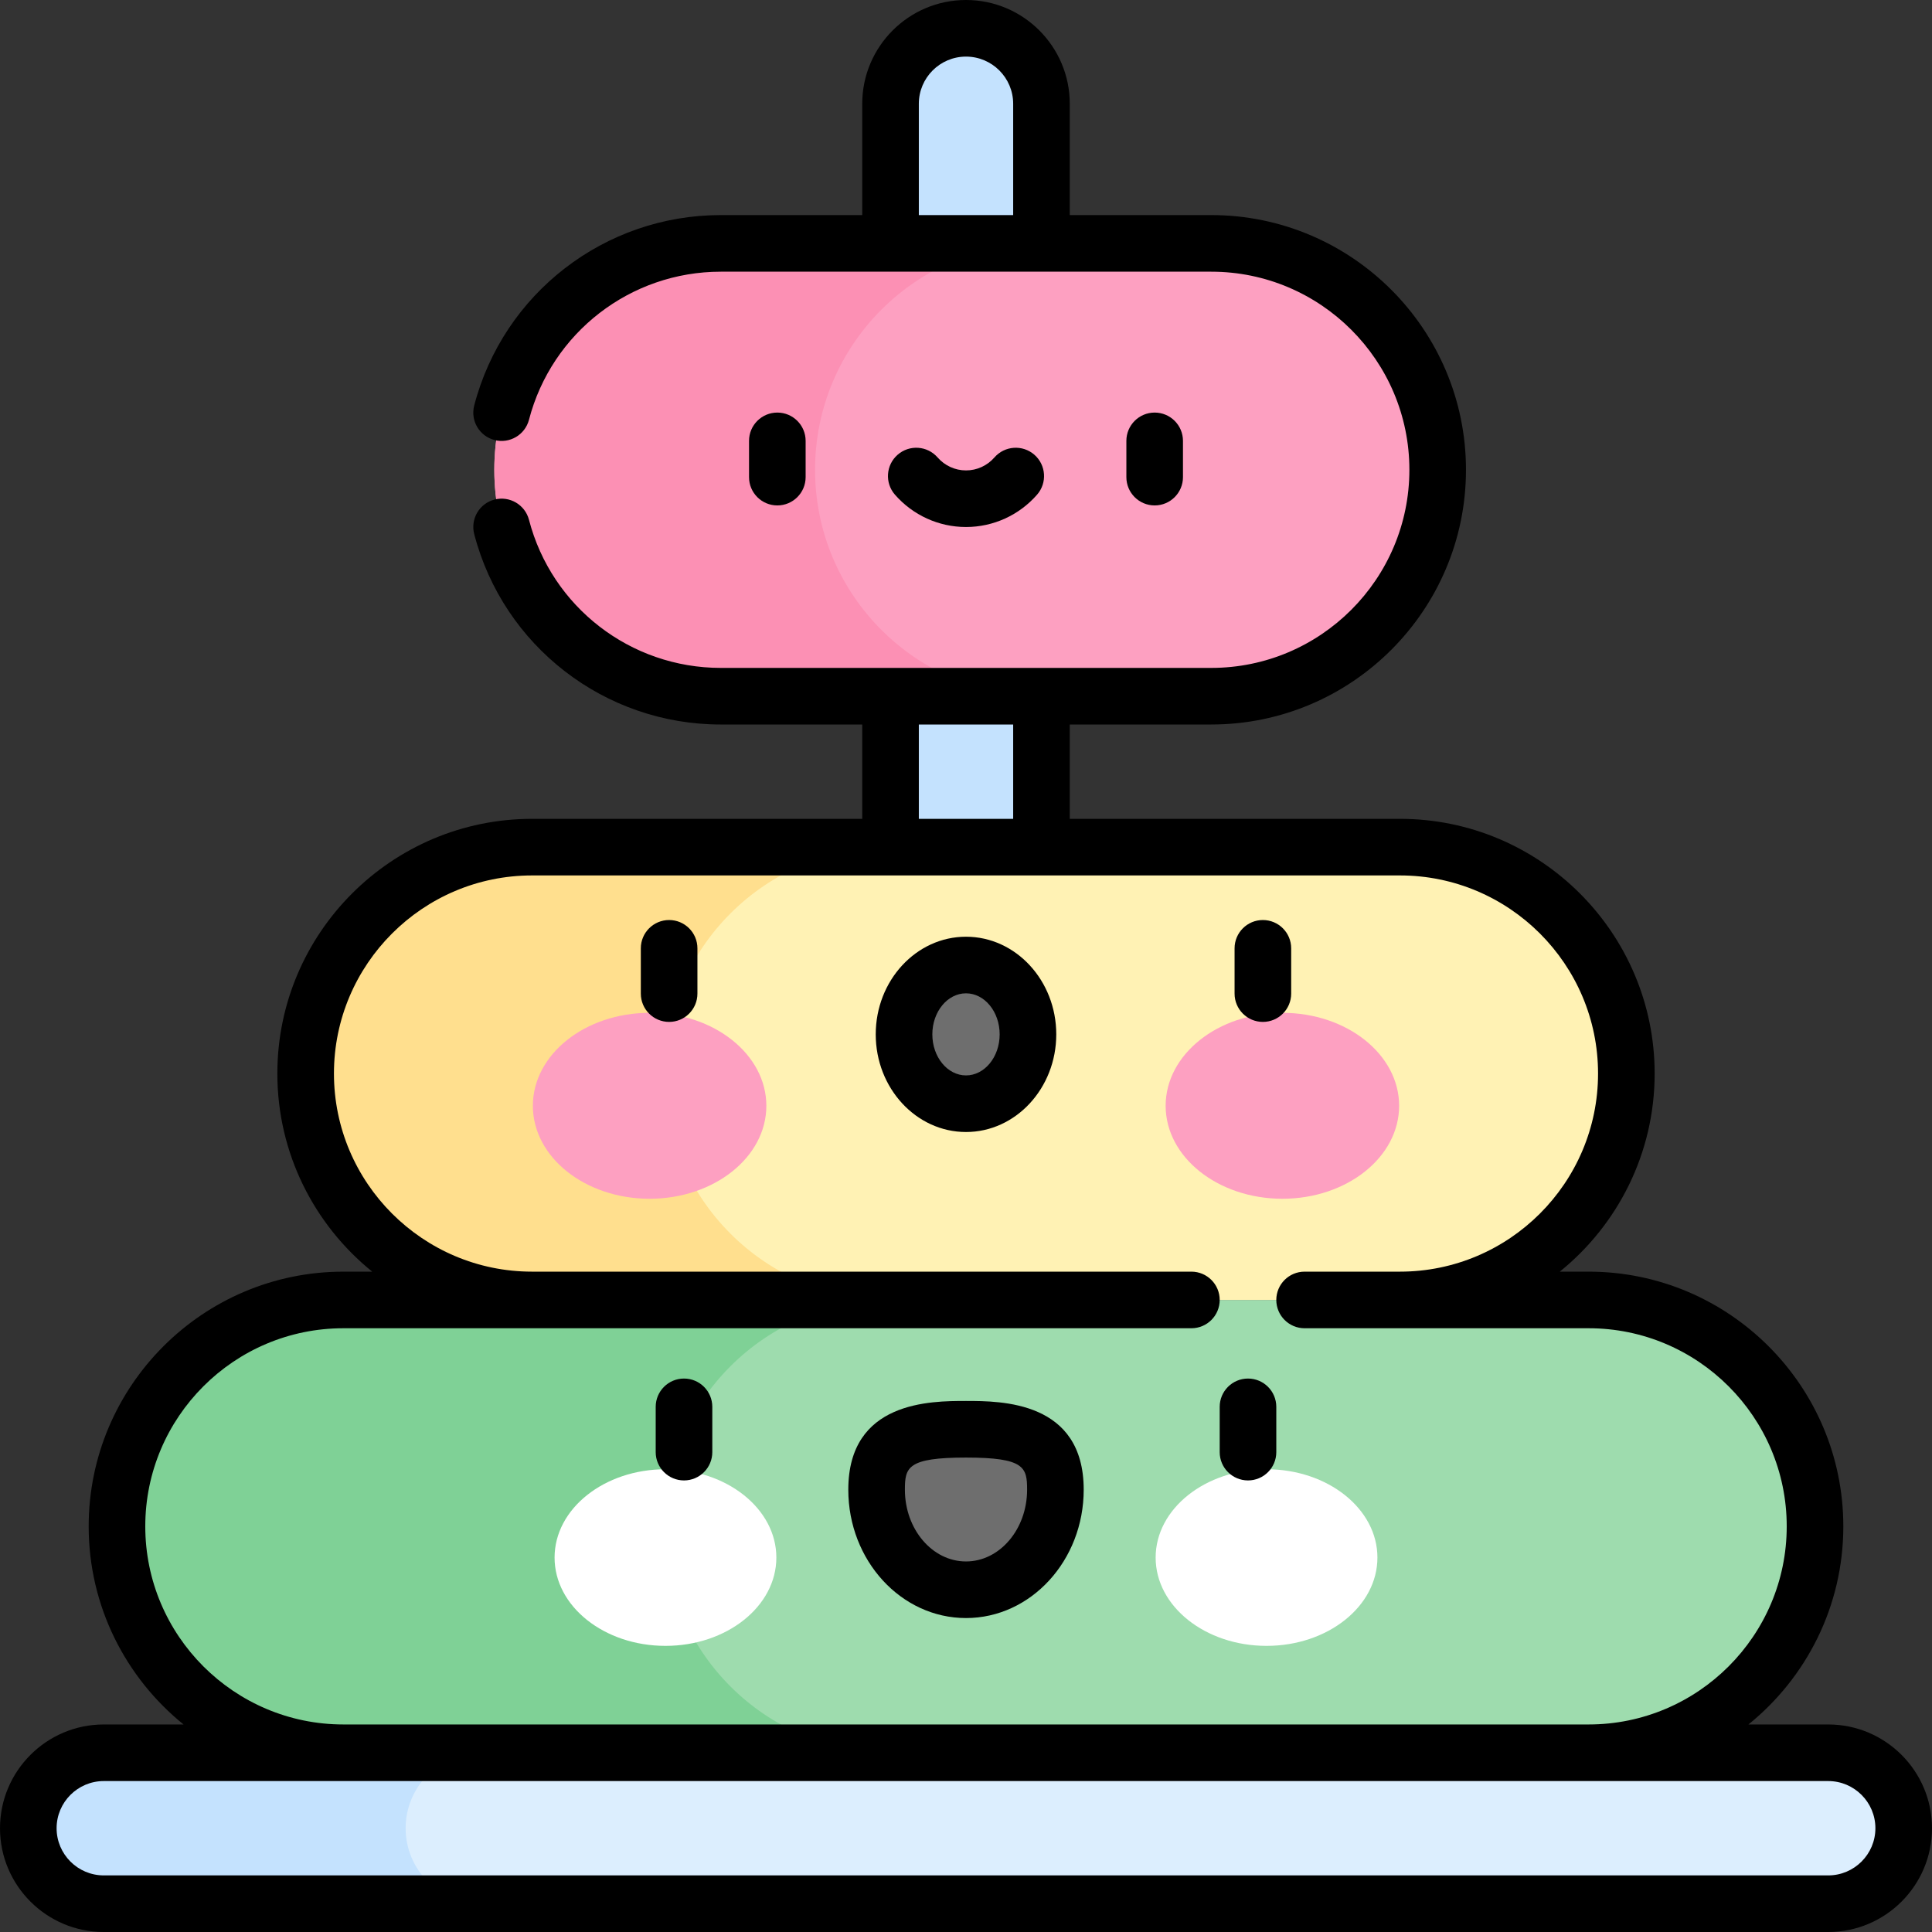 <svg id="Capa_1" enable-background="new 0 0 512 512" height="512" viewBox="0 0 512 512" width="512" xmlns="http://www.w3.org/2000/svg"><rect x="0" y="0" width="512" height="512" fill="#333333" stroke="none"/><g><g><path d="m236 27.5v457h40v-457c0-11.046-8.954-20-20-20-11.046 0-20 8.954-20 20z" fill="#c4e2fe"/></g><g><path d="m484.5 464.5h-457c-11.046 0-20 8.954-20 20 0 11.046 8.954 20 20 20h457c11.046 0 20-8.954 20-20 0-11.046-8.954-20-20-20z" fill="#dceefe"/></g><g><path d="m107.5 484.5c0 11.046 8.954 20 20 20h-100c-11.046 0-20-8.954-20-20s8.954-20 20-20h100c-11.046 0-20 8.954-20 20z" fill="#c4e2fe"/></g><g><path d="m421 464.5h-330c-33.137 0-60-26.863-60-60 0-33.137 26.863-60 60-60h330c33.137 0 60 26.863 60 60 0 33.137-26.863 60-60 60z" fill="#9edcae"/></g><g><path d="m176 404.5c0-33.137 26.863-60 60-60h-145c-33.137 0-60 26.863-60 60 0 33.137 26.863 60 60 60h145c-33.137 0-60-26.863-60-60z" fill="#7fd196"/></g><g><path d="m371 344.5h-230c-33.137 0-60-26.863-60-60 0-33.137 26.863-60 60-60h230c33.137 0 60 26.863 60 60 0 33.137-26.863 60-60 60z" fill="#fff2b4"/></g><g><path d="m176 284.5c0-33.137 26.863-60 60-60h-95c-33.137 0-60 26.863-60 60 0 33.137 26.863 60 60 60h95c-33.137 0-60-26.863-60-60z" fill="#ffdf8e"/></g><g><path d="m321 184.5h-130c-33.137 0-60-26.863-60-60 0-33.137 26.863-60 60-60h130c33.137 0 60 26.863 60 60 0 33.137-26.863 60-60 60z" fill="#fda0c1"/></g><g><path d="m216 124.5c0-33.137 26.863-60 60-60h-85c-33.137 0-60 26.863-60 60 0 33.137 26.863 60 60 60h85c-33.137 0-60-26.863-60-60z" fill="#fc90b4"/></g><g><g><g><ellipse cx="172.153" cy="293.047" fill="#fda0c1" rx="30.938" ry="24.637"/></g><g><ellipse cx="339.847" cy="293.047" fill="#fda0c1" rx="30.938" ry="24.637"/></g><g><ellipse cx="256" cy="274.117" fill="#6e6e6e" rx="16.423" ry="18.377"/></g></g><g><path d="m177.325 270.816c-4.142 0-7.5-3.358-7.5-7.5v-12c0-4.142 3.358-7.5 7.5-7.5s7.5 3.358 7.5 7.5v12c0 4.142-3.358 7.5-7.5 7.5z"/></g><g><path d="m256 299.994c-13.191 0-23.922-11.608-23.922-25.877s10.731-25.877 23.922-25.877 23.922 11.608 23.922 25.877-10.731 25.877-23.922 25.877zm0-36.754c-4.92 0-8.922 4.879-8.922 10.877s4.002 10.877 8.922 10.877 8.922-4.879 8.922-10.877-4.002-10.877-8.922-10.877z"/></g><g><path d="m334.675 270.816c-4.142 0-7.5-3.358-7.5-7.5v-12c0-4.142 3.358-7.5 7.5-7.5s7.5 3.358 7.5 7.5v12c0 4.142-3.358 7.5-7.5 7.5z"/></g></g><g><g><g><ellipse cx="176.355" cy="412.769" fill="#fff" rx="29.387" ry="23.403"/></g><g><ellipse cx="335.645" cy="412.769" fill="#fff" rx="29.387" ry="23.403"/></g><g><path d="m279.694 394.788c0-14.643-10.608-16.019-23.693-16.019-13.086 0-23.694 1.376-23.694 16.019s10.608 26.513 23.694 26.513c13.085-.001 23.693-11.871 23.693-26.513z" fill="#6e6e6e"/></g></g><g><path d="m181.268 392.329c-4.142 0-7.5-3.358-7.5-7.5v-12c0-4.142 3.358-7.5 7.5-7.5s7.5 3.358 7.5 7.5v12c0 4.142-3.358 7.5-7.5 7.5z"/></g><g><path d="m256 428.8c-17.2 0-31.193-15.258-31.193-34.013 0-23.519 21.859-23.519 31.193-23.519s31.193 0 31.193 23.519c0 18.755-13.993 34.013-31.193 34.013zm0-42.531c-15.539 0-16.193 2.611-16.193 8.519 0 10.484 7.264 19.013 16.193 19.013s16.193-8.529 16.193-19.013c0-5.908-.654-8.519-16.193-8.519z"/></g><g><path d="m330.732 392.329c-4.142 0-7.5-3.358-7.5-7.5v-12c0-4.142 3.358-7.5 7.5-7.5s7.5 3.358 7.5 7.5v12c0 4.142-3.358 7.5-7.5 7.5z"/></g></g><g><g><path d="m206 133.944c-4.142 0-7.5-3.358-7.5-7.5v-9.608c0-4.142 3.358-7.5 7.5-7.5s7.5 3.358 7.5 7.5v9.608c0 4.142-3.358 7.5-7.5 7.5z"/></g><g><path d="m306 133.944c-4.142 0-7.5-3.358-7.5-7.5v-9.608c0-4.142 3.358-7.5 7.5-7.5s7.5 3.358 7.5 7.5v9.608c0 4.142-3.358 7.5-7.5 7.5z"/></g><g><path d="m256 139.664c-7.22 0-14.085-3.126-18.836-8.578-2.721-3.123-2.396-7.86.727-10.582 3.124-2.721 7.86-2.396 10.582.727 1.901 2.182 4.645 3.433 7.528 3.433s5.626-1.251 7.528-3.433c2.722-3.124 7.459-3.447 10.582-.727 3.123 2.722 3.448 7.459.727 10.582-4.753 5.451-11.618 8.578-18.838 8.578z"/></g></g><path d="m484.5 457h-21.139c15.319-12.384 25.139-31.313 25.139-52.5 0-37.22-30.28-67.5-67.5-67.5h-7.639c15.319-12.384 25.139-31.313 25.139-52.5 0-37.22-30.28-67.5-67.5-67.5h-87.5v-25h37.5c37.22 0 67.5-30.28 67.5-67.5s-30.28-67.5-67.5-67.5h-37.5v-29.5c0-15.164-12.336-27.5-27.5-27.5s-27.5 12.336-27.5 27.5v29.5h-37.5c-30.736 0-57.601 20.751-65.33 50.464-1.043 4.009 1.361 8.104 5.37 9.146 4.009 1.046 8.104-1.361 9.146-5.37 6.011-23.104 26.906-39.24 50.814-39.24h130c28.949 0 52.5 23.551 52.5 52.5s-23.551 52.5-52.5 52.5h-130c-23.908 0-44.803-16.136-50.813-39.24-1.042-4.008-5.137-6.412-9.146-5.37s-6.413 5.138-5.37 9.146c7.728 29.713 34.593 50.464 65.329 50.464h37.5v25h-87.5c-37.22 0-67.5 30.28-67.5 67.5 0 21.187 9.82 40.116 25.139 52.5h-7.639c-37.22 0-67.5 30.28-67.5 67.5 0 21.187 9.82 40.116 25.139 52.5h-21.139c-15.164 0-27.5 12.336-27.5 27.5s12.336 27.5 27.5 27.5h457c15.164 0 27.5-12.336 27.5-27.5s-12.336-27.5-27.5-27.5zm-241-429.5c0-6.893 5.607-12.5 12.5-12.5s12.5 5.607 12.5 12.5v29.5h-25zm0 164.5h25v25h-25zm-205 212.5c0-28.949 23.551-52.5 52.5-52.5h224.732c4.142 0 7.5-3.358 7.5-7.5s-3.358-7.5-7.5-7.5h-174.732c-28.949 0-52.5-23.551-52.5-52.5s23.551-52.5 52.5-52.5h230c28.949 0 52.5 23.551 52.5 52.5s-23.551 52.5-52.5 52.5h-25.268c-4.142 0-7.5 3.358-7.5 7.5s3.358 7.5 7.5 7.5h75.268c28.949 0 52.5 23.551 52.5 52.5s-23.551 52.5-52.5 52.5h-330c-28.949 0-52.5-23.551-52.5-52.5zm446 92.5h-457c-6.893 0-12.5-5.607-12.5-12.5s5.607-12.5 12.5-12.5h457c6.893 0 12.5 5.607 12.5 12.5s-5.607 12.5-12.5 12.5z"/></g></svg>